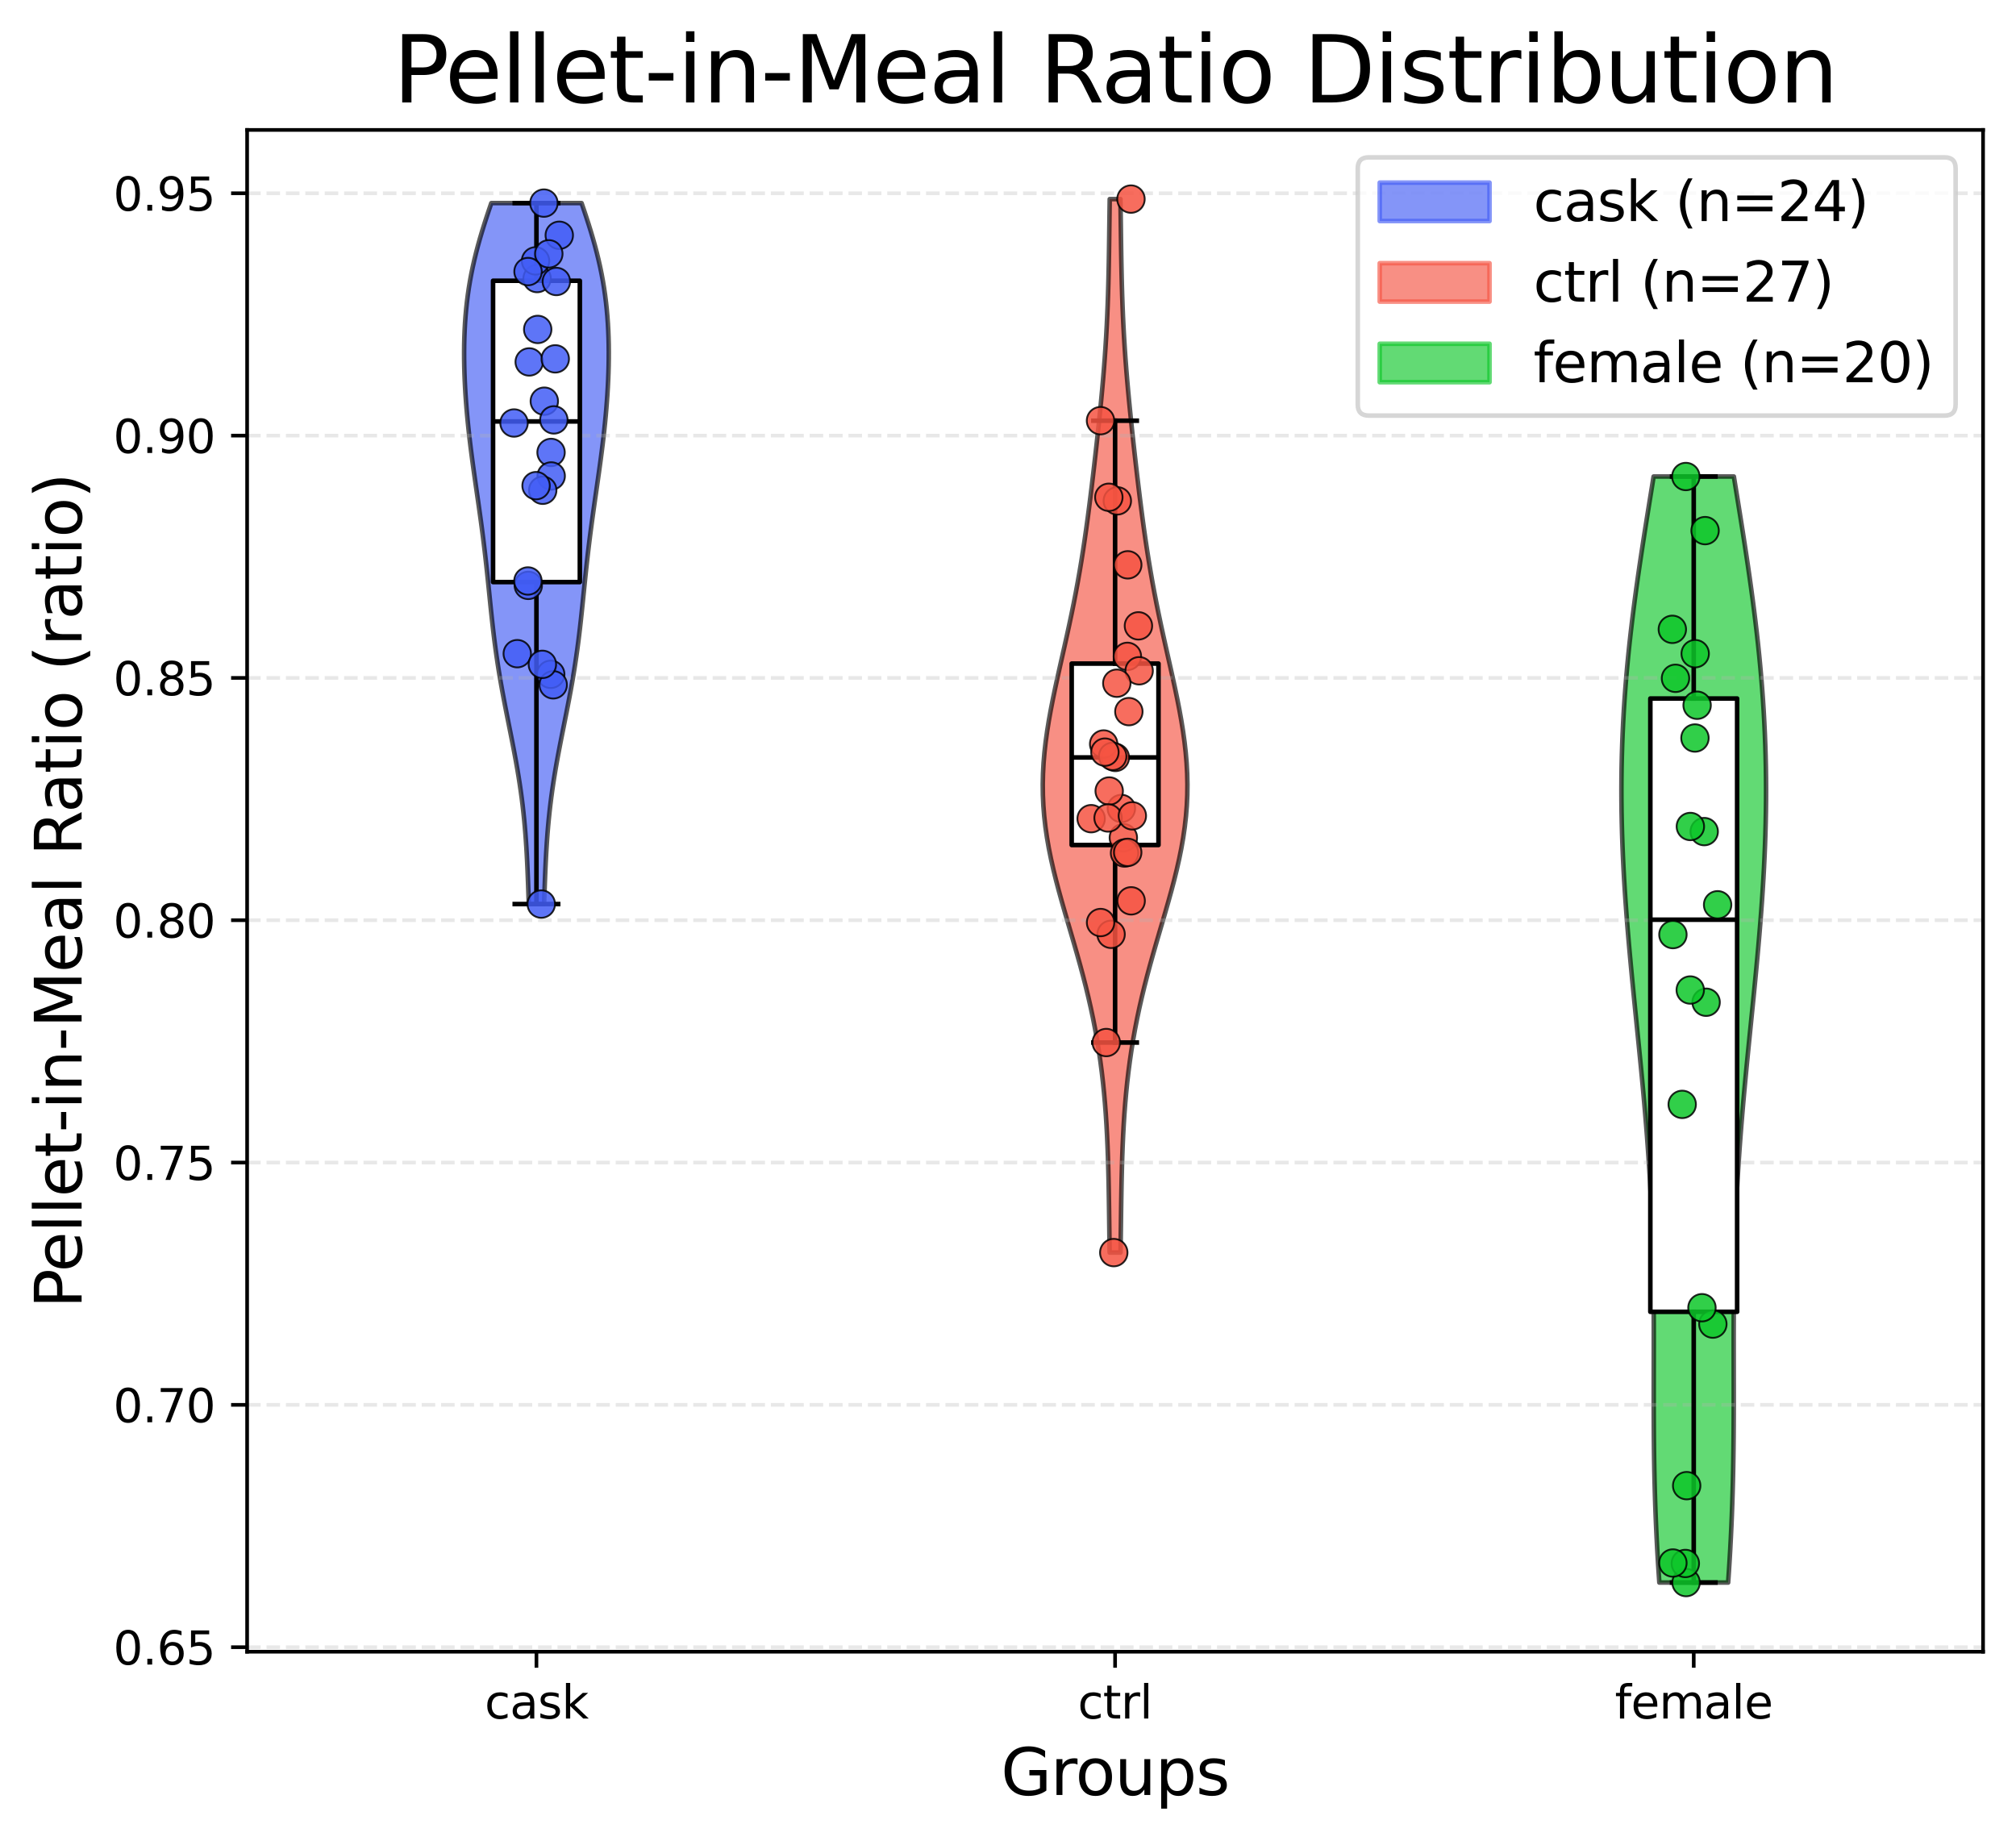 <?xml version="1.0" encoding="utf-8" standalone="no"?>
<!DOCTYPE svg PUBLIC "-//W3C//DTD SVG 1.1//EN"
  "http://www.w3.org/Graphics/SVG/1.1/DTD/svg11.dtd">
<svg xmlns:xlink="http://www.w3.org/1999/xlink" width="440.655pt" height="402.464pt" viewBox="0 0 440.655 402.464" xmlns="http://www.w3.org/2000/svg" version="1.1">
 <defs>
  <style type="text/css">*{stroke-linejoin: round; stroke-linecap: butt}</style>
 </defs>
 <g id="figure_1">
  <g id="patch_1">
   <path d="M 0 402.464 
L 440.655 402.464 
L 440.655 0 
L 0 0 
z
" style="fill: #ffffff"/>
  </g>
  <g id="axes_1">
   <g id="patch_2">
    <path d="M 54.015 361.037 
L 433.455 361.037 
L 433.455 28.397 
L 54.015 28.397 
z
" style="fill: #ffffff"/>
   </g>
   <g id="PolyCollection_1">
    <defs>
     <path id="ma6cd3f25d9" d="M 118.926 -204.852 
L 115.584 -204.852 
L 115.531 -206.4 
L 115.477 -207.947 
L 115.421 -209.495 
L 115.36 -211.043 
L 115.295 -212.59 
L 115.222 -214.138 
L 115.141 -215.686 
L 115.05 -217.233 
L 114.948 -218.781 
L 114.833 -220.329 
L 114.704 -221.876 
L 114.56 -223.424 
L 114.399 -224.972 
L 114.223 -226.519 
L 114.029 -228.067 
L 113.818 -229.615 
L 113.591 -231.162 
L 113.348 -232.71 
L 113.091 -234.258 
L 112.819 -235.805 
L 112.536 -237.353 
L 112.243 -238.901 
L 111.943 -240.448 
L 111.637 -241.996 
L 111.327 -243.544 
L 111.017 -245.091 
L 110.709 -246.639 
L 110.405 -248.187 
L 110.107 -249.734 
L 109.817 -251.282 
L 109.537 -252.83 
L 109.269 -254.377 
L 109.012 -255.925 
L 108.769 -257.472 
L 108.539 -259.02 
L 108.321 -260.568 
L 108.116 -262.115 
L 107.922 -263.663 
L 107.739 -265.211 
L 107.565 -266.758 
L 107.397 -268.306 
L 107.235 -269.854 
L 107.077 -271.401 
L 106.92 -272.949 
L 106.763 -274.497 
L 106.603 -276.044 
L 106.441 -277.592 
L 106.273 -279.14 
L 106.099 -280.687 
L 105.919 -282.235 
L 105.732 -283.783 
L 105.538 -285.33 
L 105.337 -286.878 
L 105.129 -288.426 
L 104.916 -289.973 
L 104.699 -291.521 
L 104.478 -293.069 
L 104.255 -294.616 
L 104.032 -296.164 
L 103.811 -297.712 
L 103.592 -299.259 
L 103.378 -300.807 
L 103.169 -302.355 
L 102.968 -303.902 
L 102.775 -305.45 
L 102.592 -306.998 
L 102.42 -308.545 
L 102.259 -310.093 
L 102.11 -311.641 
L 101.975 -313.188 
L 101.854 -314.736 
L 101.746 -316.284 
L 101.654 -317.831 
L 101.578 -319.379 
L 101.518 -320.927 
L 101.475 -322.474 
L 101.45 -324.022 
L 101.445 -325.57 
L 101.46 -327.117 
L 101.497 -328.665 
L 101.557 -330.213 
L 101.641 -331.76 
L 101.752 -333.308 
L 101.889 -334.856 
L 102.054 -336.403 
L 102.25 -337.951 
L 102.475 -339.498 
L 102.731 -341.046 
L 103.019 -342.594 
L 103.337 -344.141 
L 103.687 -345.689 
L 104.066 -347.237 
L 104.473 -348.784 
L 104.907 -350.332 
L 105.366 -351.88 
L 105.847 -353.427 
L 106.347 -354.975 
L 106.862 -356.523 
L 107.391 -358.07 
L 127.119 -358.07 
L 127.119 -358.07 
L 127.648 -356.523 
L 128.163 -354.975 
L 128.663 -353.427 
L 129.144 -351.88 
L 129.603 -350.332 
L 130.037 -348.784 
L 130.444 -347.237 
L 130.823 -345.689 
L 131.173 -344.141 
L 131.491 -342.594 
L 131.779 -341.046 
L 132.035 -339.498 
L 132.26 -337.951 
L 132.456 -336.403 
L 132.621 -334.856 
L 132.758 -333.308 
L 132.869 -331.76 
L 132.953 -330.213 
L 133.013 -328.665 
L 133.05 -327.117 
L 133.065 -325.57 
L 133.06 -324.022 
L 133.035 -322.474 
L 132.992 -320.927 
L 132.932 -319.379 
L 132.856 -317.831 
L 132.764 -316.284 
L 132.656 -314.736 
L 132.535 -313.188 
L 132.4 -311.641 
L 132.251 -310.093 
L 132.09 -308.545 
L 131.918 -306.998 
L 131.735 -305.45 
L 131.542 -303.902 
L 131.341 -302.355 
L 131.132 -300.807 
L 130.918 -299.259 
L 130.699 -297.712 
L 130.478 -296.164 
L 130.255 -294.616 
L 130.032 -293.069 
L 129.811 -291.521 
L 129.594 -289.973 
L 129.381 -288.426 
L 129.173 -286.878 
L 128.972 -285.33 
L 128.778 -283.783 
L 128.591 -282.235 
L 128.411 -280.687 
L 128.237 -279.14 
L 128.069 -277.592 
L 127.907 -276.044 
L 127.747 -274.497 
L 127.59 -272.949 
L 127.433 -271.401 
L 127.275 -269.854 
L 127.113 -268.306 
L 126.945 -266.758 
L 126.771 -265.211 
L 126.588 -263.663 
L 126.394 -262.115 
L 126.189 -260.568 
L 125.971 -259.02 
L 125.741 -257.472 
L 125.498 -255.925 
L 125.241 -254.377 
L 124.973 -252.83 
L 124.693 -251.282 
L 124.403 -249.734 
L 124.105 -248.187 
L 123.801 -246.639 
L 123.493 -245.091 
L 123.183 -243.544 
L 122.873 -241.996 
L 122.567 -240.448 
L 122.267 -238.901 
L 121.974 -237.353 
L 121.691 -235.805 
L 121.419 -234.258 
L 121.162 -232.71 
L 120.919 -231.162 
L 120.692 -229.615 
L 120.481 -228.067 
L 120.287 -226.519 
L 120.111 -224.972 
L 119.95 -223.424 
L 119.806 -221.876 
L 119.677 -220.329 
L 119.562 -218.781 
L 119.46 -217.233 
L 119.369 -215.686 
L 119.288 -214.138 
L 119.215 -212.59 
L 119.15 -211.043 
L 119.089 -209.495 
L 119.033 -207.947 
L 118.979 -206.4 
L 118.926 -204.852 
z
" style="stroke: #000000; stroke-opacity: 0.65"/>
    </defs>
    <g clip-path="url(#pbeb38883de)">
     <use xlink:href="#ma6cd3f25d9" x="0" y="402.464" style="fill: #425df5; fill-opacity: 0.65; stroke: #000000; stroke-opacity: 0.65"/>
    </g>
   </g>
   <g id="PolyCollection_2">
    <defs>
     <path id="m25dbca5547" d="M 244.922 -128.671 
L 242.548 -128.671 
L 242.513 -130.997 
L 242.481 -133.323 
L 242.45 -135.649 
L 242.419 -137.975 
L 242.384 -140.301 
L 242.345 -142.627 
L 242.298 -144.953 
L 242.241 -147.279 
L 242.171 -149.605 
L 242.085 -151.931 
L 241.98 -154.257 
L 241.854 -156.583 
L 241.704 -158.909 
L 241.527 -161.235 
L 241.321 -163.561 
L 241.085 -165.887 
L 240.815 -168.213 
L 240.51 -170.539 
L 240.169 -172.865 
L 239.79 -175.191 
L 239.373 -177.517 
L 238.918 -179.843 
L 238.424 -182.169 
L 237.894 -184.495 
L 237.329 -186.821 
L 236.731 -189.147 
L 236.106 -191.473 
L 235.456 -193.799 
L 234.788 -196.125 
L 234.109 -198.451 
L 233.426 -200.777 
L 232.747 -203.104 
L 232.08 -205.43 
L 231.435 -207.756 
L 230.821 -210.082 
L 230.247 -212.408 
L 229.721 -214.734 
L 229.251 -217.06 
L 228.845 -219.386 
L 228.508 -221.712 
L 228.245 -224.038 
L 228.059 -226.364 
L 227.952 -228.69 
L 227.925 -231.016 
L 227.976 -233.342 
L 228.101 -235.668 
L 228.298 -237.994 
L 228.561 -240.32 
L 228.883 -242.646 
L 229.258 -244.972 
L 229.677 -247.298 
L 230.133 -249.624 
L 230.618 -251.95 
L 231.124 -254.276 
L 231.643 -256.602 
L 232.168 -258.928 
L 232.692 -261.254 
L 233.211 -263.58 
L 233.718 -265.906 
L 234.21 -268.232 
L 234.684 -270.558 
L 235.138 -272.884 
L 235.57 -275.21 
L 235.981 -277.536 
L 236.37 -279.862 
L 236.739 -282.189 
L 237.09 -284.515 
L 237.423 -286.841 
L 237.742 -289.167 
L 238.047 -291.493 
L 238.342 -293.819 
L 238.628 -296.145 
L 238.906 -298.471 
L 239.178 -300.797 
L 239.443 -303.123 
L 239.703 -305.449 
L 239.956 -307.775 
L 240.203 -310.101 
L 240.441 -312.427 
L 240.671 -314.753 
L 240.889 -317.079 
L 241.096 -319.405 
L 241.288 -321.731 
L 241.466 -324.057 
L 241.628 -326.383 
L 241.773 -328.709 
L 241.902 -331.035 
L 242.014 -333.361 
L 242.11 -335.687 
L 242.191 -338.013 
L 242.259 -340.339 
L 242.315 -342.665 
L 242.362 -344.991 
L 242.402 -347.317 
L 242.436 -349.643 
L 242.467 -351.969 
L 242.498 -354.295 
L 242.529 -356.621 
L 242.562 -358.947 
L 244.908 -358.947 
L 244.908 -358.947 
L 244.941 -356.621 
L 244.972 -354.295 
L 245.003 -351.969 
L 245.034 -349.643 
L 245.068 -347.317 
L 245.108 -344.991 
L 245.155 -342.665 
L 245.211 -340.339 
L 245.279 -338.013 
L 245.36 -335.687 
L 245.456 -333.361 
L 245.568 -331.035 
L 245.697 -328.709 
L 245.842 -326.383 
L 246.004 -324.057 
L 246.182 -321.731 
L 246.374 -319.405 
L 246.581 -317.079 
L 246.799 -314.753 
L 247.029 -312.427 
L 247.267 -310.101 
L 247.514 -307.775 
L 247.767 -305.449 
L 248.027 -303.123 
L 248.292 -300.797 
L 248.564 -298.471 
L 248.842 -296.145 
L 249.128 -293.819 
L 249.423 -291.493 
L 249.728 -289.167 
L 250.047 -286.841 
L 250.38 -284.515 
L 250.731 -282.189 
L 251.1 -279.862 
L 251.489 -277.536 
L 251.9 -275.21 
L 252.332 -272.884 
L 252.786 -270.558 
L 253.26 -268.232 
L 253.752 -265.906 
L 254.259 -263.58 
L 254.778 -261.254 
L 255.302 -258.928 
L 255.827 -256.602 
L 256.346 -254.276 
L 256.852 -251.95 
L 257.337 -249.624 
L 257.793 -247.298 
L 258.212 -244.972 
L 258.587 -242.646 
L 258.909 -240.32 
L 259.172 -237.994 
L 259.369 -235.668 
L 259.494 -233.342 
L 259.545 -231.016 
L 259.518 -228.69 
L 259.411 -226.364 
L 259.225 -224.038 
L 258.962 -221.712 
L 258.625 -219.386 
L 258.219 -217.06 
L 257.749 -214.734 
L 257.223 -212.408 
L 256.649 -210.082 
L 256.035 -207.756 
L 255.39 -205.43 
L 254.723 -203.104 
L 254.044 -200.777 
L 253.361 -198.451 
L 252.682 -196.125 
L 252.014 -193.799 
L 251.364 -191.473 
L 250.739 -189.147 
L 250.141 -186.821 
L 249.576 -184.495 
L 249.046 -182.169 
L 248.552 -179.843 
L 248.097 -177.517 
L 247.68 -175.191 
L 247.301 -172.865 
L 246.96 -170.539 
L 246.655 -168.213 
L 246.385 -165.887 
L 246.149 -163.561 
L 245.943 -161.235 
L 245.766 -158.909 
L 245.616 -156.583 
L 245.49 -154.257 
L 245.385 -151.931 
L 245.299 -149.605 
L 245.229 -147.279 
L 245.172 -144.953 
L 245.125 -142.627 
L 245.086 -140.301 
L 245.051 -137.975 
L 245.02 -135.649 
L 244.989 -133.323 
L 244.957 -130.997 
L 244.922 -128.671 
z
" style="stroke: #000000; stroke-opacity: 0.65"/>
    </defs>
    <g clip-path="url(#pbeb38883de)">
     <use xlink:href="#m25dbca5547" x="0" y="402.464" style="fill: #f55442; fill-opacity: 0.65; stroke: #000000; stroke-opacity: 0.65"/>
    </g>
   </g>
   <g id="PolyCollection_3">
    <defs>
     <path id="mf34f74ce3a" d="M 377.734 -56.547 
L 362.696 -56.547 
L 362.529 -58.99 
L 362.375 -61.432 
L 362.233 -63.874 
L 362.105 -66.316 
L 361.99 -68.758 
L 361.887 -71.2 
L 361.798 -73.642 
L 361.721 -76.084 
L 361.656 -78.526 
L 361.602 -80.968 
L 361.559 -83.41 
L 361.526 -85.852 
L 361.501 -88.294 
L 361.485 -90.736 
L 361.475 -93.178 
L 361.47 -95.62 
L 361.469 -98.062 
L 361.472 -100.504 
L 361.475 -102.946 
L 361.479 -105.388 
L 361.482 -107.83 
L 361.483 -110.272 
L 361.48 -112.714 
L 361.471 -115.156 
L 361.457 -117.598 
L 361.436 -120.04 
L 361.406 -122.482 
L 361.367 -124.924 
L 361.317 -127.366 
L 361.257 -129.808 
L 361.186 -132.25 
L 361.103 -134.692 
L 361.007 -137.134 
L 360.899 -139.576 
L 360.778 -142.018 
L 360.645 -144.46 
L 360.498 -146.902 
L 360.34 -149.344 
L 360.17 -151.786 
L 359.988 -154.228 
L 359.796 -156.67 
L 359.593 -159.112 
L 359.382 -161.554 
L 359.162 -163.996 
L 358.935 -166.438 
L 358.702 -168.88 
L 358.463 -171.322 
L 358.221 -173.764 
L 357.976 -176.206 
L 357.73 -178.648 
L 357.484 -181.09 
L 357.239 -183.533 
L 356.997 -185.975 
L 356.758 -188.417 
L 356.525 -190.859 
L 356.298 -193.301 
L 356.079 -195.743 
L 355.868 -198.185 
L 355.668 -200.627 
L 355.479 -203.069 
L 355.302 -205.511 
L 355.139 -207.953 
L 354.989 -210.395 
L 354.855 -212.837 
L 354.737 -215.279 
L 354.636 -217.721 
L 354.552 -220.163 
L 354.487 -222.605 
L 354.44 -225.047 
L 354.413 -227.489 
L 354.405 -229.931 
L 354.418 -232.373 
L 354.45 -234.815 
L 354.504 -237.257 
L 354.578 -239.699 
L 354.674 -242.141 
L 354.79 -244.583 
L 354.926 -247.025 
L 355.083 -249.467 
L 355.261 -251.909 
L 355.458 -254.351 
L 355.674 -256.793 
L 355.909 -259.235 
L 356.162 -261.677 
L 356.433 -264.119 
L 356.72 -266.561 
L 357.022 -269.003 
L 357.339 -271.445 
L 357.67 -273.887 
L 358.013 -276.329 
L 358.367 -278.771 
L 358.731 -281.213 
L 359.103 -283.655 
L 359.483 -286.097 
L 359.869 -288.539 
L 360.26 -290.981 
L 360.654 -293.423 
L 361.05 -295.865 
L 361.446 -298.307 
L 378.984 -298.307 
L 378.984 -298.307 
L 379.38 -295.865 
L 379.776 -293.423 
L 380.17 -290.981 
L 380.561 -288.539 
L 380.947 -286.097 
L 381.327 -283.655 
L 381.699 -281.213 
L 382.063 -278.771 
L 382.417 -276.329 
L 382.76 -273.887 
L 383.091 -271.445 
L 383.408 -269.003 
L 383.71 -266.561 
L 383.997 -264.119 
L 384.268 -261.677 
L 384.521 -259.235 
L 384.756 -256.793 
L 384.972 -254.351 
L 385.169 -251.909 
L 385.347 -249.467 
L 385.504 -247.025 
L 385.64 -244.583 
L 385.756 -242.141 
L 385.852 -239.699 
L 385.926 -237.257 
L 385.98 -234.815 
L 386.012 -232.373 
L 386.025 -229.931 
L 386.017 -227.489 
L 385.99 -225.047 
L 385.943 -222.605 
L 385.878 -220.163 
L 385.794 -217.721 
L 385.693 -215.279 
L 385.575 -212.837 
L 385.441 -210.395 
L 385.291 -207.953 
L 385.128 -205.511 
L 384.951 -203.069 
L 384.762 -200.627 
L 384.562 -198.185 
L 384.351 -195.743 
L 384.132 -193.301 
L 383.905 -190.859 
L 383.672 -188.417 
L 383.433 -185.975 
L 383.191 -183.533 
L 382.946 -181.09 
L 382.7 -178.648 
L 382.454 -176.206 
L 382.209 -173.764 
L 381.967 -171.322 
L 381.728 -168.88 
L 381.495 -166.438 
L 381.268 -163.996 
L 381.048 -161.554 
L 380.837 -159.112 
L 380.634 -156.67 
L 380.442 -154.228 
L 380.26 -151.786 
L 380.09 -149.344 
L 379.932 -146.902 
L 379.785 -144.46 
L 379.652 -142.018 
L 379.531 -139.576 
L 379.423 -137.134 
L 379.327 -134.692 
L 379.244 -132.25 
L 379.173 -129.808 
L 379.113 -127.366 
L 379.063 -124.924 
L 379.024 -122.482 
L 378.994 -120.04 
L 378.973 -117.598 
L 378.959 -115.156 
L 378.95 -112.714 
L 378.947 -110.272 
L 378.948 -107.83 
L 378.951 -105.388 
L 378.955 -102.946 
L 378.958 -100.504 
L 378.961 -98.062 
L 378.96 -95.62 
L 378.955 -93.178 
L 378.945 -90.736 
L 378.929 -88.294 
L 378.904 -85.852 
L 378.871 -83.41 
L 378.828 -80.968 
L 378.774 -78.526 
L 378.709 -76.084 
L 378.632 -73.642 
L 378.543 -71.2 
L 378.44 -68.758 
L 378.325 -66.316 
L 378.197 -63.874 
L 378.055 -61.432 
L 377.901 -58.99 
L 377.734 -56.547 
z
" style="stroke: #000000; stroke-opacity: 0.65"/>
    </defs>
    <g clip-path="url(#pbeb38883de)">
     <use xlink:href="#mf34f74ce3a" x="0" y="402.464" style="fill: #0ec72a; fill-opacity: 0.65; stroke: #000000; stroke-opacity: 0.65"/>
    </g>
   </g>
   <g id="matplotlib.axis_1">
    <g id="xtick_1">
     <g id="line2d_1">
      <defs>
       <path id="m57b4fb013f" d="M 0 0 
L 0 3.5 
" style="stroke: #000000; stroke-width: 0.8"/>
      </defs>
      <g>
       <use xlink:href="#m57b4fb013f" x="117.255" y="361.037" style="stroke: #000000; stroke-width: 0.8"/>
      </g>
     </g>
     <g id="text_1">
      <!-- cask -->
      <g transform="translate(105.942 375.635) scale(0.1 -0.1)">
       <defs>
        <path id="DejaVuSans-63" d="M 3122 3366 
L 3122 2828 
Q 2878 2963 2633 3030 
Q 2388 3097 2138 3097 
Q 1578 3097 1268 2742 
Q 959 2388 959 1747 
Q 959 1106 1268 751 
Q 1578 397 2138 397 
Q 2388 397 2633 464 
Q 2878 531 3122 666 
L 3122 134 
Q 2881 22 2623 -34 
Q 2366 -91 2075 -91 
Q 1284 -91 818 406 
Q 353 903 353 1747 
Q 353 2603 823 3093 
Q 1294 3584 2113 3584 
Q 2378 3584 2631 3529 
Q 2884 3475 3122 3366 
z
" transform="scale(0.016)"/>
        <path id="DejaVuSans-61" d="M 2194 1759 
Q 1497 1759 1228 1600 
Q 959 1441 959 1056 
Q 959 750 1161 570 
Q 1363 391 1709 391 
Q 2188 391 2477 730 
Q 2766 1069 2766 1631 
L 2766 1759 
L 2194 1759 
z
M 3341 1997 
L 3341 0 
L 2766 0 
L 2766 531 
Q 2569 213 2275 61 
Q 1981 -91 1556 -91 
Q 1019 -91 701 211 
Q 384 513 384 1019 
Q 384 1609 779 1909 
Q 1175 2209 1959 2209 
L 2766 2209 
L 2766 2266 
Q 2766 2663 2505 2880 
Q 2244 3097 1772 3097 
Q 1472 3097 1187 3025 
Q 903 2953 641 2809 
L 641 3341 
Q 956 3463 1253 3523 
Q 1550 3584 1831 3584 
Q 2591 3584 2966 3190 
Q 3341 2797 3341 1997 
z
" transform="scale(0.016)"/>
        <path id="DejaVuSans-73" d="M 2834 3397 
L 2834 2853 
Q 2591 2978 2328 3040 
Q 2066 3103 1784 3103 
Q 1356 3103 1142 2972 
Q 928 2841 928 2578 
Q 928 2378 1081 2264 
Q 1234 2150 1697 2047 
L 1894 2003 
Q 2506 1872 2764 1633 
Q 3022 1394 3022 966 
Q 3022 478 2636 193 
Q 2250 -91 1575 -91 
Q 1294 -91 989 -36 
Q 684 19 347 128 
L 347 722 
Q 666 556 975 473 
Q 1284 391 1588 391 
Q 1994 391 2212 530 
Q 2431 669 2431 922 
Q 2431 1156 2273 1281 
Q 2116 1406 1581 1522 
L 1381 1569 
Q 847 1681 609 1914 
Q 372 2147 372 2553 
Q 372 3047 722 3315 
Q 1072 3584 1716 3584 
Q 2034 3584 2315 3537 
Q 2597 3491 2834 3397 
z
" transform="scale(0.016)"/>
        <path id="DejaVuSans-6b" d="M 581 4863 
L 1159 4863 
L 1159 1991 
L 2875 3500 
L 3609 3500 
L 1753 1863 
L 3688 0 
L 2938 0 
L 1159 1709 
L 1159 0 
L 581 0 
L 581 4863 
z
" transform="scale(0.016)"/>
       </defs>
       <use xlink:href="#DejaVuSans-63"/>
       <use xlink:href="#DejaVuSans-61" x="54.98"/>
       <use xlink:href="#DejaVuSans-73" x="116.26"/>
       <use xlink:href="#DejaVuSans-6b" x="168.359"/>
      </g>
     </g>
    </g>
    <g id="xtick_2">
     <g id="line2d_2">
      <g>
       <use xlink:href="#m57b4fb013f" x="243.735" y="361.037" style="stroke: #000000; stroke-width: 0.8"/>
      </g>
     </g>
     <g id="text_2">
      <!-- ctrl -->
      <g transform="translate(235.581 375.635) scale(0.1 -0.1)">
       <defs>
        <path id="DejaVuSans-74" d="M 1172 4494 
L 1172 3500 
L 2356 3500 
L 2356 3053 
L 1172 3053 
L 1172 1153 
Q 1172 725 1289 603 
Q 1406 481 1766 481 
L 2356 481 
L 2356 0 
L 1766 0 
Q 1100 0 847 248 
Q 594 497 594 1153 
L 594 3053 
L 172 3053 
L 172 3500 
L 594 3500 
L 594 4494 
L 1172 4494 
z
" transform="scale(0.016)"/>
        <path id="DejaVuSans-72" d="M 2631 2963 
Q 2534 3019 2420 3045 
Q 2306 3072 2169 3072 
Q 1681 3072 1420 2755 
Q 1159 2438 1159 1844 
L 1159 0 
L 581 0 
L 581 3500 
L 1159 3500 
L 1159 2956 
Q 1341 3275 1631 3429 
Q 1922 3584 2338 3584 
Q 2397 3584 2469 3576 
Q 2541 3569 2628 3553 
L 2631 2963 
z
" transform="scale(0.016)"/>
        <path id="DejaVuSans-6c" d="M 603 4863 
L 1178 4863 
L 1178 0 
L 603 0 
L 603 4863 
z
" transform="scale(0.016)"/>
       </defs>
       <use xlink:href="#DejaVuSans-63"/>
       <use xlink:href="#DejaVuSans-74" x="54.98"/>
       <use xlink:href="#DejaVuSans-72" x="94.189"/>
       <use xlink:href="#DejaVuSans-6c" x="135.303"/>
      </g>
     </g>
    </g>
    <g id="xtick_3">
     <g id="line2d_3">
      <g>
       <use xlink:href="#m57b4fb013f" x="370.215" y="361.037" style="stroke: #000000; stroke-width: 0.8"/>
      </g>
     </g>
     <g id="text_3">
      <!-- female -->
      <g transform="translate(352.978 375.635) scale(0.1 -0.1)">
       <defs>
        <path id="DejaVuSans-66" d="M 2375 4863 
L 2375 4384 
L 1825 4384 
Q 1516 4384 1395 4259 
Q 1275 4134 1275 3809 
L 1275 3500 
L 2222 3500 
L 2222 3053 
L 1275 3053 
L 1275 0 
L 697 0 
L 697 3053 
L 147 3053 
L 147 3500 
L 697 3500 
L 697 3744 
Q 697 4328 969 4595 
Q 1241 4863 1831 4863 
L 2375 4863 
z
" transform="scale(0.016)"/>
        <path id="DejaVuSans-65" d="M 3597 1894 
L 3597 1613 
L 953 1613 
Q 991 1019 1311 708 
Q 1631 397 2203 397 
Q 2534 397 2845 478 
Q 3156 559 3463 722 
L 3463 178 
Q 3153 47 2828 -22 
Q 2503 -91 2169 -91 
Q 1331 -91 842 396 
Q 353 884 353 1716 
Q 353 2575 817 3079 
Q 1281 3584 2069 3584 
Q 2775 3584 3186 3129 
Q 3597 2675 3597 1894 
z
M 3022 2063 
Q 3016 2534 2758 2815 
Q 2500 3097 2075 3097 
Q 1594 3097 1305 2825 
Q 1016 2553 972 2059 
L 3022 2063 
z
" transform="scale(0.016)"/>
        <path id="DejaVuSans-6d" d="M 3328 2828 
Q 3544 3216 3844 3400 
Q 4144 3584 4550 3584 
Q 5097 3584 5394 3201 
Q 5691 2819 5691 2113 
L 5691 0 
L 5113 0 
L 5113 2094 
Q 5113 2597 4934 2840 
Q 4756 3084 4391 3084 
Q 3944 3084 3684 2787 
Q 3425 2491 3425 1978 
L 3425 0 
L 2847 0 
L 2847 2094 
Q 2847 2600 2669 2842 
Q 2491 3084 2119 3084 
Q 1678 3084 1418 2786 
Q 1159 2488 1159 1978 
L 1159 0 
L 581 0 
L 581 3500 
L 1159 3500 
L 1159 2956 
Q 1356 3278 1631 3431 
Q 1906 3584 2284 3584 
Q 2666 3584 2933 3390 
Q 3200 3197 3328 2828 
z
" transform="scale(0.016)"/>
       </defs>
       <use xlink:href="#DejaVuSans-66"/>
       <use xlink:href="#DejaVuSans-65" x="35.205"/>
       <use xlink:href="#DejaVuSans-6d" x="96.729"/>
       <use xlink:href="#DejaVuSans-61" x="194.141"/>
       <use xlink:href="#DejaVuSans-6c" x="255.42"/>
       <use xlink:href="#DejaVuSans-65" x="283.203"/>
      </g>
     </g>
    </g>
    <g id="text_4">
     <!-- Groups -->
     <g transform="translate(218.781 392.353) scale(0.14 -0.14)">
      <defs>
       <path id="DejaVuSans-47" d="M 3809 666 
L 3809 1919 
L 2778 1919 
L 2778 2438 
L 4434 2438 
L 4434 434 
Q 4069 175 3628 42 
Q 3188 -91 2688 -91 
Q 1594 -91 976 548 
Q 359 1188 359 2328 
Q 359 3472 976 4111 
Q 1594 4750 2688 4750 
Q 3144 4750 3555 4637 
Q 3966 4525 4313 4306 
L 4313 3634 
Q 3963 3931 3569 4081 
Q 3175 4231 2741 4231 
Q 1884 4231 1454 3753 
Q 1025 3275 1025 2328 
Q 1025 1384 1454 906 
Q 1884 428 2741 428 
Q 3075 428 3337 486 
Q 3600 544 3809 666 
z
" transform="scale(0.016)"/>
       <path id="DejaVuSans-6f" d="M 1959 3097 
Q 1497 3097 1228 2736 
Q 959 2375 959 1747 
Q 959 1119 1226 758 
Q 1494 397 1959 397 
Q 2419 397 2687 759 
Q 2956 1122 2956 1747 
Q 2956 2369 2687 2733 
Q 2419 3097 1959 3097 
z
M 1959 3584 
Q 2709 3584 3137 3096 
Q 3566 2609 3566 1747 
Q 3566 888 3137 398 
Q 2709 -91 1959 -91 
Q 1206 -91 779 398 
Q 353 888 353 1747 
Q 353 2609 779 3096 
Q 1206 3584 1959 3584 
z
" transform="scale(0.016)"/>
       <path id="DejaVuSans-75" d="M 544 1381 
L 544 3500 
L 1119 3500 
L 1119 1403 
Q 1119 906 1312 657 
Q 1506 409 1894 409 
Q 2359 409 2629 706 
Q 2900 1003 2900 1516 
L 2900 3500 
L 3475 3500 
L 3475 0 
L 2900 0 
L 2900 538 
Q 2691 219 2414 64 
Q 2138 -91 1772 -91 
Q 1169 -91 856 284 
Q 544 659 544 1381 
z
M 1991 3584 
L 1991 3584 
z
" transform="scale(0.016)"/>
       <path id="DejaVuSans-70" d="M 1159 525 
L 1159 -1331 
L 581 -1331 
L 581 3500 
L 1159 3500 
L 1159 2969 
Q 1341 3281 1617 3432 
Q 1894 3584 2278 3584 
Q 2916 3584 3314 3078 
Q 3713 2572 3713 1747 
Q 3713 922 3314 415 
Q 2916 -91 2278 -91 
Q 1894 -91 1617 61 
Q 1341 213 1159 525 
z
M 3116 1747 
Q 3116 2381 2855 2742 
Q 2594 3103 2138 3103 
Q 1681 3103 1420 2742 
Q 1159 2381 1159 1747 
Q 1159 1113 1420 752 
Q 1681 391 2138 391 
Q 2594 391 2855 752 
Q 3116 1113 3116 1747 
z
" transform="scale(0.016)"/>
      </defs>
      <use xlink:href="#DejaVuSans-47"/>
      <use xlink:href="#DejaVuSans-72" x="77.49"/>
      <use xlink:href="#DejaVuSans-6f" x="116.354"/>
      <use xlink:href="#DejaVuSans-75" x="177.535"/>
      <use xlink:href="#DejaVuSans-70" x="240.914"/>
      <use xlink:href="#DejaVuSans-73" x="304.391"/>
     </g>
    </g>
   </g>
   <g id="matplotlib.axis_2">
    <g id="ytick_1">
     <g id="line2d_4">
      <path d="M 54.015 360.041 
L 433.455 360.041 
" clip-path="url(#pbeb38883de)" style="fill: none; stroke-dasharray: 2.96,1.28; stroke-dashoffset: 0; stroke: #b0b0b0; stroke-opacity: 0.3; stroke-width: 0.8"/>
     </g>
     <g id="line2d_5">
      <defs>
       <path id="m7a75f987f0" d="M 0 0 
L -3.5 0 
" style="stroke: #000000; stroke-width: 0.8"/>
      </defs>
      <g>
       <use xlink:href="#m7a75f987f0" x="54.015" y="360.041" style="stroke: #000000; stroke-width: 0.8"/>
      </g>
     </g>
     <g id="text_5">
      <!-- 0.65 -->
      <g transform="translate(24.749 363.84) scale(0.1 -0.1)">
       <defs>
        <path id="DejaVuSans-30" d="M 2034 4250 
Q 1547 4250 1301 3770 
Q 1056 3291 1056 2328 
Q 1056 1369 1301 889 
Q 1547 409 2034 409 
Q 2525 409 2770 889 
Q 3016 1369 3016 2328 
Q 3016 3291 2770 3770 
Q 2525 4250 2034 4250 
z
M 2034 4750 
Q 2819 4750 3233 4129 
Q 3647 3509 3647 2328 
Q 3647 1150 3233 529 
Q 2819 -91 2034 -91 
Q 1250 -91 836 529 
Q 422 1150 422 2328 
Q 422 3509 836 4129 
Q 1250 4750 2034 4750 
z
" transform="scale(0.016)"/>
        <path id="DejaVuSans-2e" d="M 684 794 
L 1344 794 
L 1344 0 
L 684 0 
L 684 794 
z
" transform="scale(0.016)"/>
        <path id="DejaVuSans-36" d="M 2113 2584 
Q 1688 2584 1439 2293 
Q 1191 2003 1191 1497 
Q 1191 994 1439 701 
Q 1688 409 2113 409 
Q 2538 409 2786 701 
Q 3034 994 3034 1497 
Q 3034 2003 2786 2293 
Q 2538 2584 2113 2584 
z
M 3366 4563 
L 3366 3988 
Q 3128 4100 2886 4159 
Q 2644 4219 2406 4219 
Q 1781 4219 1451 3797 
Q 1122 3375 1075 2522 
Q 1259 2794 1537 2939 
Q 1816 3084 2150 3084 
Q 2853 3084 3261 2657 
Q 3669 2231 3669 1497 
Q 3669 778 3244 343 
Q 2819 -91 2113 -91 
Q 1303 -91 875 529 
Q 447 1150 447 2328 
Q 447 3434 972 4092 
Q 1497 4750 2381 4750 
Q 2619 4750 2861 4703 
Q 3103 4656 3366 4563 
z
" transform="scale(0.016)"/>
        <path id="DejaVuSans-35" d="M 691 4666 
L 3169 4666 
L 3169 4134 
L 1269 4134 
L 1269 2991 
Q 1406 3038 1543 3061 
Q 1681 3084 1819 3084 
Q 2600 3084 3056 2656 
Q 3513 2228 3513 1497 
Q 3513 744 3044 326 
Q 2575 -91 1722 -91 
Q 1428 -91 1123 -41 
Q 819 9 494 109 
L 494 744 
Q 775 591 1075 516 
Q 1375 441 1709 441 
Q 2250 441 2565 725 
Q 2881 1009 2881 1497 
Q 2881 1984 2565 2268 
Q 2250 2553 1709 2553 
Q 1456 2553 1204 2497 
Q 953 2441 691 2322 
L 691 4666 
z
" transform="scale(0.016)"/>
       </defs>
       <use xlink:href="#DejaVuSans-30"/>
       <use xlink:href="#DejaVuSans-2e" x="63.623"/>
       <use xlink:href="#DejaVuSans-36" x="95.41"/>
       <use xlink:href="#DejaVuSans-35" x="159.033"/>
      </g>
     </g>
    </g>
    <g id="ytick_2">
     <g id="line2d_6">
      <path d="M 54.015 307.075 
L 433.455 307.075 
" clip-path="url(#pbeb38883de)" style="fill: none; stroke-dasharray: 2.96,1.28; stroke-dashoffset: 0; stroke: #b0b0b0; stroke-opacity: 0.3; stroke-width: 0.8"/>
     </g>
     <g id="line2d_7">
      <g>
       <use xlink:href="#m7a75f987f0" x="54.015" y="307.075" style="stroke: #000000; stroke-width: 0.8"/>
      </g>
     </g>
     <g id="text_6">
      <!-- 0.70 -->
      <g transform="translate(24.749 310.874) scale(0.1 -0.1)">
       <defs>
        <path id="DejaVuSans-37" d="M 525 4666 
L 3525 4666 
L 3525 4397 
L 1831 0 
L 1172 0 
L 2766 4134 
L 525 4134 
L 525 4666 
z
" transform="scale(0.016)"/>
       </defs>
       <use xlink:href="#DejaVuSans-30"/>
       <use xlink:href="#DejaVuSans-2e" x="63.623"/>
       <use xlink:href="#DejaVuSans-37" x="95.41"/>
       <use xlink:href="#DejaVuSans-30" x="159.033"/>
      </g>
     </g>
    </g>
    <g id="ytick_3">
     <g id="line2d_8">
      <path d="M 54.015 254.109 
L 433.455 254.109 
" clip-path="url(#pbeb38883de)" style="fill: none; stroke-dasharray: 2.96,1.28; stroke-dashoffset: 0; stroke: #b0b0b0; stroke-opacity: 0.3; stroke-width: 0.8"/>
     </g>
     <g id="line2d_9">
      <g>
       <use xlink:href="#m7a75f987f0" x="54.015" y="254.109" style="stroke: #000000; stroke-width: 0.8"/>
      </g>
     </g>
     <g id="text_7">
      <!-- 0.75 -->
      <g transform="translate(24.749 257.909) scale(0.1 -0.1)">
       <use xlink:href="#DejaVuSans-30"/>
       <use xlink:href="#DejaVuSans-2e" x="63.623"/>
       <use xlink:href="#DejaVuSans-37" x="95.41"/>
       <use xlink:href="#DejaVuSans-35" x="159.033"/>
      </g>
     </g>
    </g>
    <g id="ytick_4">
     <g id="line2d_10">
      <path d="M 54.015 201.143 
L 433.455 201.143 
" clip-path="url(#pbeb38883de)" style="fill: none; stroke-dasharray: 2.96,1.28; stroke-dashoffset: 0; stroke: #b0b0b0; stroke-opacity: 0.3; stroke-width: 0.8"/>
     </g>
     <g id="line2d_11">
      <g>
       <use xlink:href="#m7a75f987f0" x="54.015" y="201.143" style="stroke: #000000; stroke-width: 0.8"/>
      </g>
     </g>
     <g id="text_8">
      <!-- 0.80 -->
      <g transform="translate(24.749 204.943) scale(0.1 -0.1)">
       <defs>
        <path id="DejaVuSans-38" d="M 2034 2216 
Q 1584 2216 1326 1975 
Q 1069 1734 1069 1313 
Q 1069 891 1326 650 
Q 1584 409 2034 409 
Q 2484 409 2743 651 
Q 3003 894 3003 1313 
Q 3003 1734 2745 1975 
Q 2488 2216 2034 2216 
z
M 1403 2484 
Q 997 2584 770 2862 
Q 544 3141 544 3541 
Q 544 4100 942 4425 
Q 1341 4750 2034 4750 
Q 2731 4750 3128 4425 
Q 3525 4100 3525 3541 
Q 3525 3141 3298 2862 
Q 3072 2584 2669 2484 
Q 3125 2378 3379 2068 
Q 3634 1759 3634 1313 
Q 3634 634 3220 271 
Q 2806 -91 2034 -91 
Q 1263 -91 848 271 
Q 434 634 434 1313 
Q 434 1759 690 2068 
Q 947 2378 1403 2484 
z
M 1172 3481 
Q 1172 3119 1398 2916 
Q 1625 2713 2034 2713 
Q 2441 2713 2670 2916 
Q 2900 3119 2900 3481 
Q 2900 3844 2670 4047 
Q 2441 4250 2034 4250 
Q 1625 4250 1398 4047 
Q 1172 3844 1172 3481 
z
" transform="scale(0.016)"/>
       </defs>
       <use xlink:href="#DejaVuSans-30"/>
       <use xlink:href="#DejaVuSans-2e" x="63.623"/>
       <use xlink:href="#DejaVuSans-38" x="95.41"/>
       <use xlink:href="#DejaVuSans-30" x="159.033"/>
      </g>
     </g>
    </g>
    <g id="ytick_5">
     <g id="line2d_12">
      <path d="M 54.015 148.178 
L 433.455 148.178 
" clip-path="url(#pbeb38883de)" style="fill: none; stroke-dasharray: 2.96,1.28; stroke-dashoffset: 0; stroke: #b0b0b0; stroke-opacity: 0.3; stroke-width: 0.8"/>
     </g>
     <g id="line2d_13">
      <g>
       <use xlink:href="#m7a75f987f0" x="54.015" y="148.178" style="stroke: #000000; stroke-width: 0.8"/>
      </g>
     </g>
     <g id="text_9">
      <!-- 0.85 -->
      <g transform="translate(24.749 151.977) scale(0.1 -0.1)">
       <use xlink:href="#DejaVuSans-30"/>
       <use xlink:href="#DejaVuSans-2e" x="63.623"/>
       <use xlink:href="#DejaVuSans-38" x="95.41"/>
       <use xlink:href="#DejaVuSans-35" x="159.033"/>
      </g>
     </g>
    </g>
    <g id="ytick_6">
     <g id="line2d_14">
      <path d="M 54.015 95.212 
L 433.455 95.212 
" clip-path="url(#pbeb38883de)" style="fill: none; stroke-dasharray: 2.96,1.28; stroke-dashoffset: 0; stroke: #b0b0b0; stroke-opacity: 0.3; stroke-width: 0.8"/>
     </g>
     <g id="line2d_15">
      <g>
       <use xlink:href="#m7a75f987f0" x="54.015" y="95.212" style="stroke: #000000; stroke-width: 0.8"/>
      </g>
     </g>
     <g id="text_10">
      <!-- 0.90 -->
      <g transform="translate(24.749 99.011) scale(0.1 -0.1)">
       <defs>
        <path id="DejaVuSans-39" d="M 703 97 
L 703 672 
Q 941 559 1184 500 
Q 1428 441 1663 441 
Q 2288 441 2617 861 
Q 2947 1281 2994 2138 
Q 2813 1869 2534 1725 
Q 2256 1581 1919 1581 
Q 1219 1581 811 2004 
Q 403 2428 403 3163 
Q 403 3881 828 4315 
Q 1253 4750 1959 4750 
Q 2769 4750 3195 4129 
Q 3622 3509 3622 2328 
Q 3622 1225 3098 567 
Q 2575 -91 1691 -91 
Q 1453 -91 1209 -44 
Q 966 3 703 97 
z
M 1959 2075 
Q 2384 2075 2632 2365 
Q 2881 2656 2881 3163 
Q 2881 3666 2632 3958 
Q 2384 4250 1959 4250 
Q 1534 4250 1286 3958 
Q 1038 3666 1038 3163 
Q 1038 2656 1286 2365 
Q 1534 2075 1959 2075 
z
" transform="scale(0.016)"/>
       </defs>
       <use xlink:href="#DejaVuSans-30"/>
       <use xlink:href="#DejaVuSans-2e" x="63.623"/>
       <use xlink:href="#DejaVuSans-39" x="95.41"/>
       <use xlink:href="#DejaVuSans-30" x="159.033"/>
      </g>
     </g>
    </g>
    <g id="ytick_7">
     <g id="line2d_16">
      <path d="M 54.015 42.246 
L 433.455 42.246 
" clip-path="url(#pbeb38883de)" style="fill: none; stroke-dasharray: 2.96,1.28; stroke-dashoffset: 0; stroke: #b0b0b0; stroke-opacity: 0.3; stroke-width: 0.8"/>
     </g>
     <g id="line2d_17">
      <g>
       <use xlink:href="#m7a75f987f0" x="54.015" y="42.246" style="stroke: #000000; stroke-width: 0.8"/>
      </g>
     </g>
     <g id="text_11">
      <!-- 0.95 -->
      <g transform="translate(24.749 46.045) scale(0.1 -0.1)">
       <use xlink:href="#DejaVuSans-30"/>
       <use xlink:href="#DejaVuSans-2e" x="63.623"/>
       <use xlink:href="#DejaVuSans-39" x="95.41"/>
       <use xlink:href="#DejaVuSans-35" x="159.033"/>
      </g>
     </g>
    </g>
    <g id="text_12">
     <!-- Pellet-in-Meal Ratio (ratio) -->
     <g transform="translate(17.838 285.964) rotate(-90) scale(0.14 -0.14)">
      <defs>
       <path id="DejaVuSans-50" d="M 1259 4147 
L 1259 2394 
L 2053 2394 
Q 2494 2394 2734 2622 
Q 2975 2850 2975 3272 
Q 2975 3691 2734 3919 
Q 2494 4147 2053 4147 
L 1259 4147 
z
M 628 4666 
L 2053 4666 
Q 2838 4666 3239 4311 
Q 3641 3956 3641 3272 
Q 3641 2581 3239 2228 
Q 2838 1875 2053 1875 
L 1259 1875 
L 1259 0 
L 628 0 
L 628 4666 
z
" transform="scale(0.016)"/>
       <path id="DejaVuSans-2d" d="M 313 2009 
L 1997 2009 
L 1997 1497 
L 313 1497 
L 313 2009 
z
" transform="scale(0.016)"/>
       <path id="DejaVuSans-69" d="M 603 3500 
L 1178 3500 
L 1178 0 
L 603 0 
L 603 3500 
z
M 603 4863 
L 1178 4863 
L 1178 4134 
L 603 4134 
L 603 4863 
z
" transform="scale(0.016)"/>
       <path id="DejaVuSans-6e" d="M 3513 2113 
L 3513 0 
L 2938 0 
L 2938 2094 
Q 2938 2591 2744 2837 
Q 2550 3084 2163 3084 
Q 1697 3084 1428 2787 
Q 1159 2491 1159 1978 
L 1159 0 
L 581 0 
L 581 3500 
L 1159 3500 
L 1159 2956 
Q 1366 3272 1645 3428 
Q 1925 3584 2291 3584 
Q 2894 3584 3203 3211 
Q 3513 2838 3513 2113 
z
" transform="scale(0.016)"/>
       <path id="DejaVuSans-4d" d="M 628 4666 
L 1569 4666 
L 2759 1491 
L 3956 4666 
L 4897 4666 
L 4897 0 
L 4281 0 
L 4281 4097 
L 3078 897 
L 2444 897 
L 1241 4097 
L 1241 0 
L 628 0 
L 628 4666 
z
" transform="scale(0.016)"/>
       <path id="DejaVuSans-20" transform="scale(0.016)"/>
       <path id="DejaVuSans-52" d="M 2841 2188 
Q 3044 2119 3236 1894 
Q 3428 1669 3622 1275 
L 4263 0 
L 3584 0 
L 2988 1197 
Q 2756 1666 2539 1819 
Q 2322 1972 1947 1972 
L 1259 1972 
L 1259 0 
L 628 0 
L 628 4666 
L 2053 4666 
Q 2853 4666 3247 4331 
Q 3641 3997 3641 3322 
Q 3641 2881 3436 2590 
Q 3231 2300 2841 2188 
z
M 1259 4147 
L 1259 2491 
L 2053 2491 
Q 2509 2491 2742 2702 
Q 2975 2913 2975 3322 
Q 2975 3731 2742 3939 
Q 2509 4147 2053 4147 
L 1259 4147 
z
" transform="scale(0.016)"/>
       <path id="DejaVuSans-28" d="M 1984 4856 
Q 1566 4138 1362 3434 
Q 1159 2731 1159 2009 
Q 1159 1288 1364 580 
Q 1569 -128 1984 -844 
L 1484 -844 
Q 1016 -109 783 600 
Q 550 1309 550 2009 
Q 550 2706 781 3412 
Q 1013 4119 1484 4856 
L 1984 4856 
z
" transform="scale(0.016)"/>
       <path id="DejaVuSans-29" d="M 513 4856 
L 1013 4856 
Q 1481 4119 1714 3412 
Q 1947 2706 1947 2009 
Q 1947 1309 1714 600 
Q 1481 -109 1013 -844 
L 513 -844 
Q 928 -128 1133 580 
Q 1338 1288 1338 2009 
Q 1338 2731 1133 3434 
Q 928 4138 513 4856 
z
" transform="scale(0.016)"/>
      </defs>
      <use xlink:href="#DejaVuSans-50"/>
      <use xlink:href="#DejaVuSans-65" x="56.678"/>
      <use xlink:href="#DejaVuSans-6c" x="118.201"/>
      <use xlink:href="#DejaVuSans-6c" x="145.984"/>
      <use xlink:href="#DejaVuSans-65" x="173.768"/>
      <use xlink:href="#DejaVuSans-74" x="235.291"/>
      <use xlink:href="#DejaVuSans-2d" x="274.5"/>
      <use xlink:href="#DejaVuSans-69" x="310.584"/>
      <use xlink:href="#DejaVuSans-6e" x="338.367"/>
      <use xlink:href="#DejaVuSans-2d" x="401.746"/>
      <use xlink:href="#DejaVuSans-4d" x="437.83"/>
      <use xlink:href="#DejaVuSans-65" x="524.109"/>
      <use xlink:href="#DejaVuSans-61" x="585.633"/>
      <use xlink:href="#DejaVuSans-6c" x="646.912"/>
      <use xlink:href="#DejaVuSans-20" x="674.695"/>
      <use xlink:href="#DejaVuSans-52" x="706.482"/>
      <use xlink:href="#DejaVuSans-61" x="773.715"/>
      <use xlink:href="#DejaVuSans-74" x="834.994"/>
      <use xlink:href="#DejaVuSans-69" x="874.203"/>
      <use xlink:href="#DejaVuSans-6f" x="901.986"/>
      <use xlink:href="#DejaVuSans-20" x="963.168"/>
      <use xlink:href="#DejaVuSans-28" x="994.955"/>
      <use xlink:href="#DejaVuSans-72" x="1033.969"/>
      <use xlink:href="#DejaVuSans-61" x="1075.082"/>
      <use xlink:href="#DejaVuSans-74" x="1136.361"/>
      <use xlink:href="#DejaVuSans-69" x="1175.57"/>
      <use xlink:href="#DejaVuSans-6f" x="1203.354"/>
      <use xlink:href="#DejaVuSans-29" x="1264.535"/>
     </g>
    </g>
   </g>
   <g id="patch_3">
    <path d="M 107.769 127.232 
L 126.741 127.232 
L 126.741 61.367 
L 107.769 61.367 
L 107.769 127.232 
z
" clip-path="url(#pbeb38883de)" style="fill: #ffffff; stroke: #000000; stroke-linejoin: miter"/>
   </g>
   <g id="line2d_18">
    <path d="M 117.255 127.232 
L 117.255 197.612 
" clip-path="url(#pbeb38883de)" style="fill: none; stroke: #000000; stroke-linecap: square"/>
   </g>
   <g id="line2d_19">
    <path d="M 117.255 61.367 
L 117.255 44.394 
" clip-path="url(#pbeb38883de)" style="fill: none; stroke: #000000; stroke-linecap: square"/>
   </g>
   <g id="line2d_20">
    <path d="M 112.512 197.612 
L 121.998 197.612 
" clip-path="url(#pbeb38883de)" style="fill: none; stroke: #000000; stroke-linecap: square"/>
   </g>
   <g id="line2d_21">
    <path d="M 112.512 44.394 
L 121.998 44.394 
" clip-path="url(#pbeb38883de)" style="fill: none; stroke: #000000; stroke-linecap: square"/>
   </g>
   <g id="patch_4">
    <path d="M 234.249 184.709 
L 253.221 184.709 
L 253.221 145.046 
L 234.249 145.046 
L 234.249 184.709 
z
" clip-path="url(#pbeb38883de)" style="fill: #ffffff; stroke: #000000; stroke-linejoin: miter"/>
   </g>
   <g id="line2d_22">
    <path d="M 243.735 184.709 
L 243.735 227.879 
" clip-path="url(#pbeb38883de)" style="fill: none; stroke: #000000; stroke-linecap: square"/>
   </g>
   <g id="line2d_23">
    <path d="M 243.735 145.046 
L 243.735 91.952 
" clip-path="url(#pbeb38883de)" style="fill: none; stroke: #000000; stroke-linecap: square"/>
   </g>
   <g id="line2d_24">
    <path d="M 238.992 227.879 
L 248.478 227.879 
" clip-path="url(#pbeb38883de)" style="fill: none; stroke: #000000; stroke-linecap: square"/>
   </g>
   <g id="line2d_25">
    <path d="M 238.992 91.952 
L 248.478 91.952 
" clip-path="url(#pbeb38883de)" style="fill: none; stroke: #000000; stroke-linecap: square"/>
   </g>
   <g id="patch_5">
    <path d="M 360.729 286.736 
L 379.701 286.736 
L 379.701 152.681 
L 360.729 152.681 
L 360.729 286.736 
z
" clip-path="url(#pbeb38883de)" style="fill: #ffffff; stroke: #000000; stroke-linejoin: miter"/>
   </g>
   <g id="line2d_26">
    <path d="M 370.215 286.736 
L 370.215 345.917 
" clip-path="url(#pbeb38883de)" style="fill: none; stroke: #000000; stroke-linecap: square"/>
   </g>
   <g id="line2d_27">
    <path d="M 370.215 152.681 
L 370.215 104.157 
" clip-path="url(#pbeb38883de)" style="fill: none; stroke: #000000; stroke-linecap: square"/>
   </g>
   <g id="line2d_28">
    <path d="M 365.472 345.917 
L 374.958 345.917 
" clip-path="url(#pbeb38883de)" style="fill: none; stroke: #000000; stroke-linecap: square"/>
   </g>
   <g id="line2d_29">
    <path d="M 365.472 104.157 
L 374.958 104.157 
" clip-path="url(#pbeb38883de)" style="fill: none; stroke: #000000; stroke-linecap: square"/>
   </g>
   <g id="line2d_30">
    <path d="M 107.769 92.121 
L 126.741 92.121 
" clip-path="url(#pbeb38883de)" style="fill: none; stroke: #000000"/>
   </g>
   <g id="line2d_31">
    <path d="M 234.249 165.561 
L 253.221 165.561 
" clip-path="url(#pbeb38883de)" style="fill: none; stroke: #000000"/>
   </g>
   <g id="line2d_32">
    <path d="M 360.729 201.024 
L 379.701 201.024 
" clip-path="url(#pbeb38883de)" style="fill: none; stroke: #000000"/>
   </g>
   <g id="patch_6">
    <path d="M 54.015 361.037 
L 54.015 28.397 
" style="fill: none; stroke: #000000; stroke-width: 0.8; stroke-linejoin: miter; stroke-linecap: square"/>
   </g>
   <g id="patch_7">
    <path d="M 433.455 361.037 
L 433.455 28.397 
" style="fill: none; stroke: #000000; stroke-width: 0.8; stroke-linejoin: miter; stroke-linecap: square"/>
   </g>
   <g id="patch_8">
    <path d="M 54.015 361.037 
L 433.455 361.037 
" style="fill: none; stroke: #000000; stroke-width: 0.8; stroke-linejoin: miter; stroke-linecap: square"/>
   </g>
   <g id="patch_9">
    <path d="M 54.015 28.397 
L 433.455 28.397 
" style="fill: none; stroke: #000000; stroke-width: 0.8; stroke-linejoin: miter; stroke-linecap: square"/>
   </g>
   <g id="PathCollection_1">
    <defs>
     <path id="m0ef07f4af4" d="M 0 3 
C 0.796 3 1.559 2.684 2.121 2.121 
C 2.684 1.559 3 0.796 3 0 
C 3 -0.796 2.684 -1.559 2.121 -2.121 
C 1.559 -2.684 0.796 -3 0 -3 
C -0.796 -3 -1.559 -2.684 -2.121 -2.121 
C -2.684 -1.559 -3 -0.796 -3 0 
C -3 0.796 -2.684 1.559 -2.121 2.121 
C -1.559 2.684 -0.796 3 0 3 
z
" style="stroke: #000000; stroke-opacity: 0.85; stroke-width: 0.4"/>
    </defs>
    <g clip-path="url(#pbeb38883de)">
     <use xlink:href="#m0ef07f4af4" x="120.375" y="147.393" style="fill: #425df5; fill-opacity: 0.85; stroke: #000000; stroke-opacity: 0.85; stroke-width: 0.4"/>
     <use xlink:href="#m0ef07f4af4" x="120.45" y="98.896" style="fill: #425df5; fill-opacity: 0.85; stroke: #000000; stroke-opacity: 0.85; stroke-width: 0.4"/>
     <use xlink:href="#m0ef07f4af4" x="118.306" y="197.612" style="fill: #425df5; fill-opacity: 0.85; stroke: #000000; stroke-opacity: 0.85; stroke-width: 0.4"/>
     <use xlink:href="#m0ef07f4af4" x="112.36" y="92.461" style="fill: #425df5; fill-opacity: 0.85; stroke: #000000; stroke-opacity: 0.85; stroke-width: 0.4"/>
     <use xlink:href="#m0ef07f4af4" x="118.888" y="44.394" style="fill: #425df5; fill-opacity: 0.85; stroke: #000000; stroke-opacity: 0.85; stroke-width: 0.4"/>
     <use xlink:href="#m0ef07f4af4" x="117.401" y="60.883" style="fill: #425df5; fill-opacity: 0.85; stroke: #000000; stroke-opacity: 0.85; stroke-width: 0.4"/>
     <use xlink:href="#m0ef07f4af4" x="113.064" y="142.881" style="fill: #425df5; fill-opacity: 0.85; stroke: #000000; stroke-opacity: 0.85; stroke-width: 0.4"/>
     <use xlink:href="#m0ef07f4af4" x="120.477" y="104.039" style="fill: #425df5; fill-opacity: 0.85; stroke: #000000; stroke-opacity: 0.85; stroke-width: 0.4"/>
     <use xlink:href="#m0ef07f4af4" x="117.532" y="72.007" style="fill: #425df5; fill-opacity: 0.85; stroke: #000000; stroke-opacity: 0.85; stroke-width: 0.4"/>
     <use xlink:href="#m0ef07f4af4" x="115.47" y="127.954" style="fill: #425df5; fill-opacity: 0.85; stroke: #000000; stroke-opacity: 0.85; stroke-width: 0.4"/>
     <use xlink:href="#m0ef07f4af4" x="118.627" y="107.163" style="fill: #425df5; fill-opacity: 0.85; stroke: #000000; stroke-opacity: 0.85; stroke-width: 0.4"/>
     <use xlink:href="#m0ef07f4af4" x="117.056" y="57.025" style="fill: #425df5; fill-opacity: 0.85; stroke: #000000; stroke-opacity: 0.85; stroke-width: 0.4"/>
     <use xlink:href="#m0ef07f4af4" x="121.609" y="61.529" style="fill: #425df5; fill-opacity: 0.85; stroke: #000000; stroke-opacity: 0.85; stroke-width: 0.4"/>
     <use xlink:href="#m0ef07f4af4" x="122.245" y="51.426" style="fill: #425df5; fill-opacity: 0.85; stroke: #000000; stroke-opacity: 0.85; stroke-width: 0.4"/>
     <use xlink:href="#m0ef07f4af4" x="119.96" y="55.487" style="fill: #425df5; fill-opacity: 0.85; stroke: #000000; stroke-opacity: 0.85; stroke-width: 0.4"/>
     <use xlink:href="#m0ef07f4af4" x="115.417" y="59.358" style="fill: #425df5; fill-opacity: 0.85; stroke: #000000; stroke-opacity: 0.85; stroke-width: 0.4"/>
     <use xlink:href="#m0ef07f4af4" x="117.174" y="106.154" style="fill: #425df5; fill-opacity: 0.85; stroke: #000000; stroke-opacity: 0.85; stroke-width: 0.4"/>
     <use xlink:href="#m0ef07f4af4" x="115.394" y="126.991" style="fill: #425df5; fill-opacity: 0.85; stroke: #000000; stroke-opacity: 0.85; stroke-width: 0.4"/>
     <use xlink:href="#m0ef07f4af4" x="120.918" y="149.691" style="fill: #425df5; fill-opacity: 0.85; stroke: #000000; stroke-opacity: 0.85; stroke-width: 0.4"/>
     <use xlink:href="#m0ef07f4af4" x="118.975" y="87.694" style="fill: #425df5; fill-opacity: 0.85; stroke: #000000; stroke-opacity: 0.85; stroke-width: 0.4"/>
     <use xlink:href="#m0ef07f4af4" x="118.551" y="145.214" style="fill: #425df5; fill-opacity: 0.85; stroke: #000000; stroke-opacity: 0.85; stroke-width: 0.4"/>
     <use xlink:href="#m0ef07f4af4" x="115.674" y="79.11" style="fill: #425df5; fill-opacity: 0.85; stroke: #000000; stroke-opacity: 0.85; stroke-width: 0.4"/>
     <use xlink:href="#m0ef07f4af4" x="121.367" y="78.439" style="fill: #425df5; fill-opacity: 0.85; stroke: #000000; stroke-opacity: 0.85; stroke-width: 0.4"/>
     <use xlink:href="#m0ef07f4af4" x="121.063" y="91.781" style="fill: #425df5; fill-opacity: 0.85; stroke: #000000; stroke-opacity: 0.85; stroke-width: 0.4"/>
    </g>
   </g>
   <g id="PathCollection_2">
    <defs>
     <path id="m7fba5b2167" d="M 0 3 
C 0.796 3 1.559 2.684 2.121 2.121 
C 2.684 1.559 3 0.796 3 0 
C 3 -0.796 2.684 -1.559 2.121 -2.121 
C 1.559 -2.684 0.796 -3 0 -3 
C -0.796 -3 -1.559 -2.684 -2.121 -2.121 
C -2.684 -1.559 -3 -0.796 -3 0 
C -3 0.796 -2.684 1.559 -2.121 2.121 
C -1.559 2.684 -0.796 3 0 3 
z
" style="stroke: #000000; stroke-opacity: 0.85; stroke-width: 0.4"/>
    </defs>
    <g clip-path="url(#pbeb38883de)">
     <use xlink:href="#m7fba5b2167" x="245.107" y="176.72" style="fill: #f55442; fill-opacity: 0.85; stroke: #000000; stroke-opacity: 0.85; stroke-width: 0.4"/>
     <use xlink:href="#m7fba5b2167" x="245.541" y="183.104" style="fill: #f55442; fill-opacity: 0.85; stroke: #000000; stroke-opacity: 0.85; stroke-width: 0.4"/>
     <use xlink:href="#m7fba5b2167" x="238.502" y="178.948" style="fill: #f55442; fill-opacity: 0.85; stroke: #000000; stroke-opacity: 0.85; stroke-width: 0.4"/>
     <use xlink:href="#m7fba5b2167" x="242.447" y="172.895" style="fill: #f55442; fill-opacity: 0.85; stroke: #000000; stroke-opacity: 0.85; stroke-width: 0.4"/>
     <use xlink:href="#m7fba5b2167" x="242.202" y="178.793" style="fill: #f55442; fill-opacity: 0.85; stroke: #000000; stroke-opacity: 0.85; stroke-width: 0.4"/>
     <use xlink:href="#m7fba5b2167" x="246.427" y="143.469" style="fill: #f55442; fill-opacity: 0.85; stroke: #000000; stroke-opacity: 0.85; stroke-width: 0.4"/>
     <use xlink:href="#m7fba5b2167" x="243.786" y="165.561" style="fill: #f55442; fill-opacity: 0.85; stroke: #000000; stroke-opacity: 0.85; stroke-width: 0.4"/>
     <use xlink:href="#m7fba5b2167" x="241.236" y="162.623" style="fill: #f55442; fill-opacity: 0.85; stroke: #000000; stroke-opacity: 0.85; stroke-width: 0.4"/>
     <use xlink:href="#m7fba5b2167" x="244.226" y="109.48" style="fill: #f55442; fill-opacity: 0.85; stroke: #000000; stroke-opacity: 0.85; stroke-width: 0.4"/>
     <use xlink:href="#m7fba5b2167" x="242.861" y="204.223" style="fill: #f55442; fill-opacity: 0.85; stroke: #000000; stroke-opacity: 0.85; stroke-width: 0.4"/>
     <use xlink:href="#m7fba5b2167" x="247.507" y="178.327" style="fill: #f55442; fill-opacity: 0.85; stroke: #000000; stroke-opacity: 0.85; stroke-width: 0.4"/>
     <use xlink:href="#m7fba5b2167" x="245.801" y="186.451" style="fill: #f55442; fill-opacity: 0.85; stroke: #000000; stroke-opacity: 0.85; stroke-width: 0.4"/>
     <use xlink:href="#m7fba5b2167" x="240.563" y="201.648" style="fill: #f55442; fill-opacity: 0.85; stroke: #000000; stroke-opacity: 0.85; stroke-width: 0.4"/>
     <use xlink:href="#m7fba5b2167" x="242.368" y="108.694" style="fill: #f55442; fill-opacity: 0.85; stroke: #000000; stroke-opacity: 0.85; stroke-width: 0.4"/>
     <use xlink:href="#m7fba5b2167" x="246.744" y="155.547" style="fill: #f55442; fill-opacity: 0.85; stroke: #000000; stroke-opacity: 0.85; stroke-width: 0.4"/>
     <use xlink:href="#m7fba5b2167" x="246.506" y="123.46" style="fill: #f55442; fill-opacity: 0.85; stroke: #000000; stroke-opacity: 0.85; stroke-width: 0.4"/>
     <use xlink:href="#m7fba5b2167" x="247.207" y="43.517" style="fill: #f55442; fill-opacity: 0.85; stroke: #000000; stroke-opacity: 0.85; stroke-width: 0.4"/>
     <use xlink:href="#m7fba5b2167" x="248.837" y="136.8" style="fill: #f55442; fill-opacity: 0.85; stroke: #000000; stroke-opacity: 0.85; stroke-width: 0.4"/>
     <use xlink:href="#m7fba5b2167" x="240.548" y="91.952" style="fill: #f55442; fill-opacity: 0.85; stroke: #000000; stroke-opacity: 0.85; stroke-width: 0.4"/>
     <use xlink:href="#m7fba5b2167" x="247.247" y="196.906" style="fill: #f55442; fill-opacity: 0.85; stroke: #000000; stroke-opacity: 0.85; stroke-width: 0.4"/>
     <use xlink:href="#m7fba5b2167" x="248.993" y="146.622" style="fill: #f55442; fill-opacity: 0.85; stroke: #000000; stroke-opacity: 0.85; stroke-width: 0.4"/>
     <use xlink:href="#m7fba5b2167" x="243.446" y="273.794" style="fill: #f55442; fill-opacity: 0.85; stroke: #000000; stroke-opacity: 0.85; stroke-width: 0.4"/>
     <use xlink:href="#m7fba5b2167" x="246.496" y="186.313" style="fill: #f55442; fill-opacity: 0.85; stroke: #000000; stroke-opacity: 0.85; stroke-width: 0.4"/>
     <use xlink:href="#m7fba5b2167" x="243.21" y="165.328" style="fill: #f55442; fill-opacity: 0.85; stroke: #000000; stroke-opacity: 0.85; stroke-width: 0.4"/>
     <use xlink:href="#m7fba5b2167" x="241.806" y="227.879" style="fill: #f55442; fill-opacity: 0.85; stroke: #000000; stroke-opacity: 0.85; stroke-width: 0.4"/>
     <use xlink:href="#m7fba5b2167" x="244.11" y="149.34" style="fill: #f55442; fill-opacity: 0.85; stroke: #000000; stroke-opacity: 0.85; stroke-width: 0.4"/>
     <use xlink:href="#m7fba5b2167" x="241.509" y="164.404" style="fill: #f55442; fill-opacity: 0.85; stroke: #000000; stroke-opacity: 0.85; stroke-width: 0.4"/>
    </g>
   </g>
   <g id="PathCollection_3">
    <defs>
     <path id="m9481fbc9a5" d="M 0 3 
C 0.796 3 1.559 2.684 2.121 2.121 
C 2.684 1.559 3 0.796 3 0 
C 3 -0.796 2.684 -1.559 2.121 -2.121 
C 1.559 -2.684 0.796 -3 0 -3 
C -0.796 -3 -1.559 -2.684 -2.121 -2.121 
C -2.684 -1.559 -3 -0.796 -3 0 
C -3 0.796 -2.684 1.559 -2.121 2.121 
C -1.559 2.684 -0.796 3 0 3 
z
" style="stroke: #000000; stroke-opacity: 0.85; stroke-width: 0.4"/>
    </defs>
    <g clip-path="url(#pbeb38883de)">
     <use xlink:href="#m9481fbc9a5" x="374.395" y="289.42" style="fill: #0ec72a; fill-opacity: 0.85; stroke: #000000; stroke-opacity: 0.85; stroke-width: 0.4"/>
     <use xlink:href="#m9481fbc9a5" x="368.49" y="104.157" style="fill: #0ec72a; fill-opacity: 0.85; stroke: #000000; stroke-opacity: 0.85; stroke-width: 0.4"/>
     <use xlink:href="#m9481fbc9a5" x="368.541" y="345.917" style="fill: #0ec72a; fill-opacity: 0.85; stroke: #000000; stroke-opacity: 0.85; stroke-width: 0.4"/>
     <use xlink:href="#m9481fbc9a5" x="367.692" y="241.397" style="fill: #0ec72a; fill-opacity: 0.85; stroke: #000000; stroke-opacity: 0.85; stroke-width: 0.4"/>
     <use xlink:href="#m9481fbc9a5" x="372.505" y="181.77" style="fill: #0ec72a; fill-opacity: 0.85; stroke: #000000; stroke-opacity: 0.85; stroke-width: 0.4"/>
     <use xlink:href="#m9481fbc9a5" x="372.695" y="115.985" style="fill: #0ec72a; fill-opacity: 0.85; stroke: #000000; stroke-opacity: 0.85; stroke-width: 0.4"/>
     <use xlink:href="#m9481fbc9a5" x="365.536" y="137.562" style="fill: #0ec72a; fill-opacity: 0.85; stroke: #000000; stroke-opacity: 0.85; stroke-width: 0.4"/>
     <use xlink:href="#m9481fbc9a5" x="370.956" y="154.153" style="fill: #0ec72a; fill-opacity: 0.85; stroke: #000000; stroke-opacity: 0.85; stroke-width: 0.4"/>
     <use xlink:href="#m9481fbc9a5" x="372.92" y="219.07" style="fill: #0ec72a; fill-opacity: 0.85; stroke: #000000; stroke-opacity: 0.85; stroke-width: 0.4"/>
     <use xlink:href="#m9481fbc9a5" x="369.478" y="180.655" style="fill: #0ec72a; fill-opacity: 0.85; stroke: #000000; stroke-opacity: 0.85; stroke-width: 0.4"/>
     <use xlink:href="#m9481fbc9a5" x="369.453" y="216.398" style="fill: #0ec72a; fill-opacity: 0.85; stroke: #000000; stroke-opacity: 0.85; stroke-width: 0.4"/>
     <use xlink:href="#m9481fbc9a5" x="366.226" y="148.265" style="fill: #0ec72a; fill-opacity: 0.85; stroke: #000000; stroke-opacity: 0.85; stroke-width: 0.4"/>
     <use xlink:href="#m9481fbc9a5" x="365.665" y="204.282" style="fill: #0ec72a; fill-opacity: 0.85; stroke: #000000; stroke-opacity: 0.85; stroke-width: 0.4"/>
     <use xlink:href="#m9481fbc9a5" x="370.532" y="142.881" style="fill: #0ec72a; fill-opacity: 0.85; stroke: #000000; stroke-opacity: 0.85; stroke-width: 0.4"/>
     <use xlink:href="#m9481fbc9a5" x="370.482" y="161.317" style="fill: #0ec72a; fill-opacity: 0.85; stroke: #000000; stroke-opacity: 0.85; stroke-width: 0.4"/>
     <use xlink:href="#m9481fbc9a5" x="375.434" y="197.766" style="fill: #0ec72a; fill-opacity: 0.85; stroke: #000000; stroke-opacity: 0.85; stroke-width: 0.4"/>
     <use xlink:href="#m9481fbc9a5" x="372.012" y="285.841" style="fill: #0ec72a; fill-opacity: 0.85; stroke: #000000; stroke-opacity: 0.85; stroke-width: 0.4"/>
     <use xlink:href="#m9481fbc9a5" x="368.379" y="341.744" style="fill: #0ec72a; fill-opacity: 0.85; stroke: #000000; stroke-opacity: 0.85; stroke-width: 0.4"/>
     <use xlink:href="#m9481fbc9a5" x="368.673" y="324.737" style="fill: #0ec72a; fill-opacity: 0.85; stroke: #000000; stroke-opacity: 0.85; stroke-width: 0.4"/>
     <use xlink:href="#m9481fbc9a5" x="365.66" y="341.642" style="fill: #0ec72a; fill-opacity: 0.85; stroke: #000000; stroke-opacity: 0.85; stroke-width: 0.4"/>
    </g>
   </g>
   <g id="text_13">
    <!-- Pellet-in-Meal Ratio Distribution -->
    <g transform="translate(85.904 22.397) scale(0.2 -0.2)">
     <defs>
      <path id="DejaVuSans-44" d="M 1259 4147 
L 1259 519 
L 2022 519 
Q 2988 519 3436 956 
Q 3884 1394 3884 2338 
Q 3884 3275 3436 3711 
Q 2988 4147 2022 4147 
L 1259 4147 
z
M 628 4666 
L 1925 4666 
Q 3281 4666 3915 4102 
Q 4550 3538 4550 2338 
Q 4550 1131 3912 565 
Q 3275 0 1925 0 
L 628 0 
L 628 4666 
z
" transform="scale(0.016)"/>
      <path id="DejaVuSans-62" d="M 3116 1747 
Q 3116 2381 2855 2742 
Q 2594 3103 2138 3103 
Q 1681 3103 1420 2742 
Q 1159 2381 1159 1747 
Q 1159 1113 1420 752 
Q 1681 391 2138 391 
Q 2594 391 2855 752 
Q 3116 1113 3116 1747 
z
M 1159 2969 
Q 1341 3281 1617 3432 
Q 1894 3584 2278 3584 
Q 2916 3584 3314 3078 
Q 3713 2572 3713 1747 
Q 3713 922 3314 415 
Q 2916 -91 2278 -91 
Q 1894 -91 1617 61 
Q 1341 213 1159 525 
L 1159 0 
L 581 0 
L 581 4863 
L 1159 4863 
L 1159 2969 
z
" transform="scale(0.016)"/>
     </defs>
     <use xlink:href="#DejaVuSans-50"/>
     <use xlink:href="#DejaVuSans-65" x="56.678"/>
     <use xlink:href="#DejaVuSans-6c" x="118.201"/>
     <use xlink:href="#DejaVuSans-6c" x="145.984"/>
     <use xlink:href="#DejaVuSans-65" x="173.768"/>
     <use xlink:href="#DejaVuSans-74" x="235.291"/>
     <use xlink:href="#DejaVuSans-2d" x="274.5"/>
     <use xlink:href="#DejaVuSans-69" x="310.584"/>
     <use xlink:href="#DejaVuSans-6e" x="338.367"/>
     <use xlink:href="#DejaVuSans-2d" x="401.746"/>
     <use xlink:href="#DejaVuSans-4d" x="437.83"/>
     <use xlink:href="#DejaVuSans-65" x="524.109"/>
     <use xlink:href="#DejaVuSans-61" x="585.633"/>
     <use xlink:href="#DejaVuSans-6c" x="646.912"/>
     <use xlink:href="#DejaVuSans-20" x="674.695"/>
     <use xlink:href="#DejaVuSans-52" x="706.482"/>
     <use xlink:href="#DejaVuSans-61" x="773.715"/>
     <use xlink:href="#DejaVuSans-74" x="834.994"/>
     <use xlink:href="#DejaVuSans-69" x="874.203"/>
     <use xlink:href="#DejaVuSans-6f" x="901.986"/>
     <use xlink:href="#DejaVuSans-20" x="963.168"/>
     <use xlink:href="#DejaVuSans-44" x="994.955"/>
     <use xlink:href="#DejaVuSans-69" x="1071.957"/>
     <use xlink:href="#DejaVuSans-73" x="1099.74"/>
     <use xlink:href="#DejaVuSans-74" x="1151.84"/>
     <use xlink:href="#DejaVuSans-72" x="1191.049"/>
     <use xlink:href="#DejaVuSans-69" x="1232.162"/>
     <use xlink:href="#DejaVuSans-62" x="1259.945"/>
     <use xlink:href="#DejaVuSans-75" x="1323.422"/>
     <use xlink:href="#DejaVuSans-74" x="1386.801"/>
     <use xlink:href="#DejaVuSans-69" x="1426.01"/>
     <use xlink:href="#DejaVuSans-6f" x="1453.793"/>
     <use xlink:href="#DejaVuSans-6e" x="1514.975"/>
    </g>
   </g>
   <g id="legend_1">
    <g id="patch_10">
     <path d="M 299.179 90.838 
L 425.055 90.838 
Q 427.455 90.838 427.455 88.438 
L 427.455 36.797 
Q 427.455 34.397 425.055 34.397 
L 299.179 34.397 
Q 296.779 34.397 296.779 36.797 
L 296.779 88.438 
Q 296.779 90.838 299.179 90.838 
z
" style="fill: #ffffff; opacity: 0.8; stroke: #cccccc; stroke-linejoin: miter"/>
    </g>
    <g id="patch_11">
     <path d="M 301.579 48.315 
L 325.579 48.315 
L 325.579 39.915 
L 301.579 39.915 
z
" style="fill: #425df5; opacity: 0.65; stroke: #425df5; stroke-linejoin: miter"/>
    </g>
    <g id="text_14">
     <!-- cask (n=24) -->
     <g transform="translate(335.179 48.315) scale(0.12 -0.12)">
      <defs>
       <path id="DejaVuSans-3d" d="M 678 2906 
L 4684 2906 
L 4684 2381 
L 678 2381 
L 678 2906 
z
M 678 1631 
L 4684 1631 
L 4684 1100 
L 678 1100 
L 678 1631 
z
" transform="scale(0.016)"/>
       <path id="DejaVuSans-32" d="M 1228 531 
L 3431 531 
L 3431 0 
L 469 0 
L 469 531 
Q 828 903 1448 1529 
Q 2069 2156 2228 2338 
Q 2531 2678 2651 2914 
Q 2772 3150 2772 3378 
Q 2772 3750 2511 3984 
Q 2250 4219 1831 4219 
Q 1534 4219 1204 4116 
Q 875 4013 500 3803 
L 500 4441 
Q 881 4594 1212 4672 
Q 1544 4750 1819 4750 
Q 2544 4750 2975 4387 
Q 3406 4025 3406 3419 
Q 3406 3131 3298 2873 
Q 3191 2616 2906 2266 
Q 2828 2175 2409 1742 
Q 1991 1309 1228 531 
z
" transform="scale(0.016)"/>
       <path id="DejaVuSans-34" d="M 2419 4116 
L 825 1625 
L 2419 1625 
L 2419 4116 
z
M 2253 4666 
L 3047 4666 
L 3047 1625 
L 3713 1625 
L 3713 1100 
L 3047 1100 
L 3047 0 
L 2419 0 
L 2419 1100 
L 313 1100 
L 313 1709 
L 2253 4666 
z
" transform="scale(0.016)"/>
      </defs>
      <use xlink:href="#DejaVuSans-63"/>
      <use xlink:href="#DejaVuSans-61" x="54.98"/>
      <use xlink:href="#DejaVuSans-73" x="116.26"/>
      <use xlink:href="#DejaVuSans-6b" x="168.359"/>
      <use xlink:href="#DejaVuSans-20" x="226.27"/>
      <use xlink:href="#DejaVuSans-28" x="258.057"/>
      <use xlink:href="#DejaVuSans-6e" x="297.07"/>
      <use xlink:href="#DejaVuSans-3d" x="360.449"/>
      <use xlink:href="#DejaVuSans-32" x="444.238"/>
      <use xlink:href="#DejaVuSans-34" x="507.861"/>
      <use xlink:href="#DejaVuSans-29" x="571.484"/>
     </g>
    </g>
    <g id="patch_12">
     <path d="M 301.579 65.929 
L 325.579 65.929 
L 325.579 57.529 
L 301.579 57.529 
z
" style="fill: #f55442; opacity: 0.65; stroke: #f55442; stroke-linejoin: miter"/>
    </g>
    <g id="text_15">
     <!-- ctrl (n=27) -->
     <g transform="translate(335.179 65.929) scale(0.12 -0.12)">
      <use xlink:href="#DejaVuSans-63"/>
      <use xlink:href="#DejaVuSans-74" x="54.98"/>
      <use xlink:href="#DejaVuSans-72" x="94.189"/>
      <use xlink:href="#DejaVuSans-6c" x="135.303"/>
      <use xlink:href="#DejaVuSans-20" x="163.086"/>
      <use xlink:href="#DejaVuSans-28" x="194.873"/>
      <use xlink:href="#DejaVuSans-6e" x="233.887"/>
      <use xlink:href="#DejaVuSans-3d" x="297.266"/>
      <use xlink:href="#DejaVuSans-32" x="381.055"/>
      <use xlink:href="#DejaVuSans-37" x="444.678"/>
      <use xlink:href="#DejaVuSans-29" x="508.301"/>
     </g>
    </g>
    <g id="patch_13">
     <path d="M 301.579 83.543 
L 325.579 83.543 
L 325.579 75.142 
L 301.579 75.142 
z
" style="fill: #0ec72a; opacity: 0.65; stroke: #0ec72a; stroke-linejoin: miter"/>
    </g>
    <g id="text_16">
     <!-- female (n=20) -->
     <g transform="translate(335.179 83.543) scale(0.12 -0.12)">
      <use xlink:href="#DejaVuSans-66"/>
      <use xlink:href="#DejaVuSans-65" x="35.205"/>
      <use xlink:href="#DejaVuSans-6d" x="96.729"/>
      <use xlink:href="#DejaVuSans-61" x="194.141"/>
      <use xlink:href="#DejaVuSans-6c" x="255.42"/>
      <use xlink:href="#DejaVuSans-65" x="283.203"/>
      <use xlink:href="#DejaVuSans-20" x="344.727"/>
      <use xlink:href="#DejaVuSans-28" x="376.514"/>
      <use xlink:href="#DejaVuSans-6e" x="415.527"/>
      <use xlink:href="#DejaVuSans-3d" x="478.906"/>
      <use xlink:href="#DejaVuSans-32" x="562.695"/>
      <use xlink:href="#DejaVuSans-30" x="626.318"/>
      <use xlink:href="#DejaVuSans-29" x="689.941"/>
     </g>
    </g>
   </g>
  </g>
 </g>
 <defs>
  <clipPath id="pbeb38883de">
   <rect x="54.015" y="28.397" width="379.44" height="332.64"/>
  </clipPath>
 </defs>
</svg>
